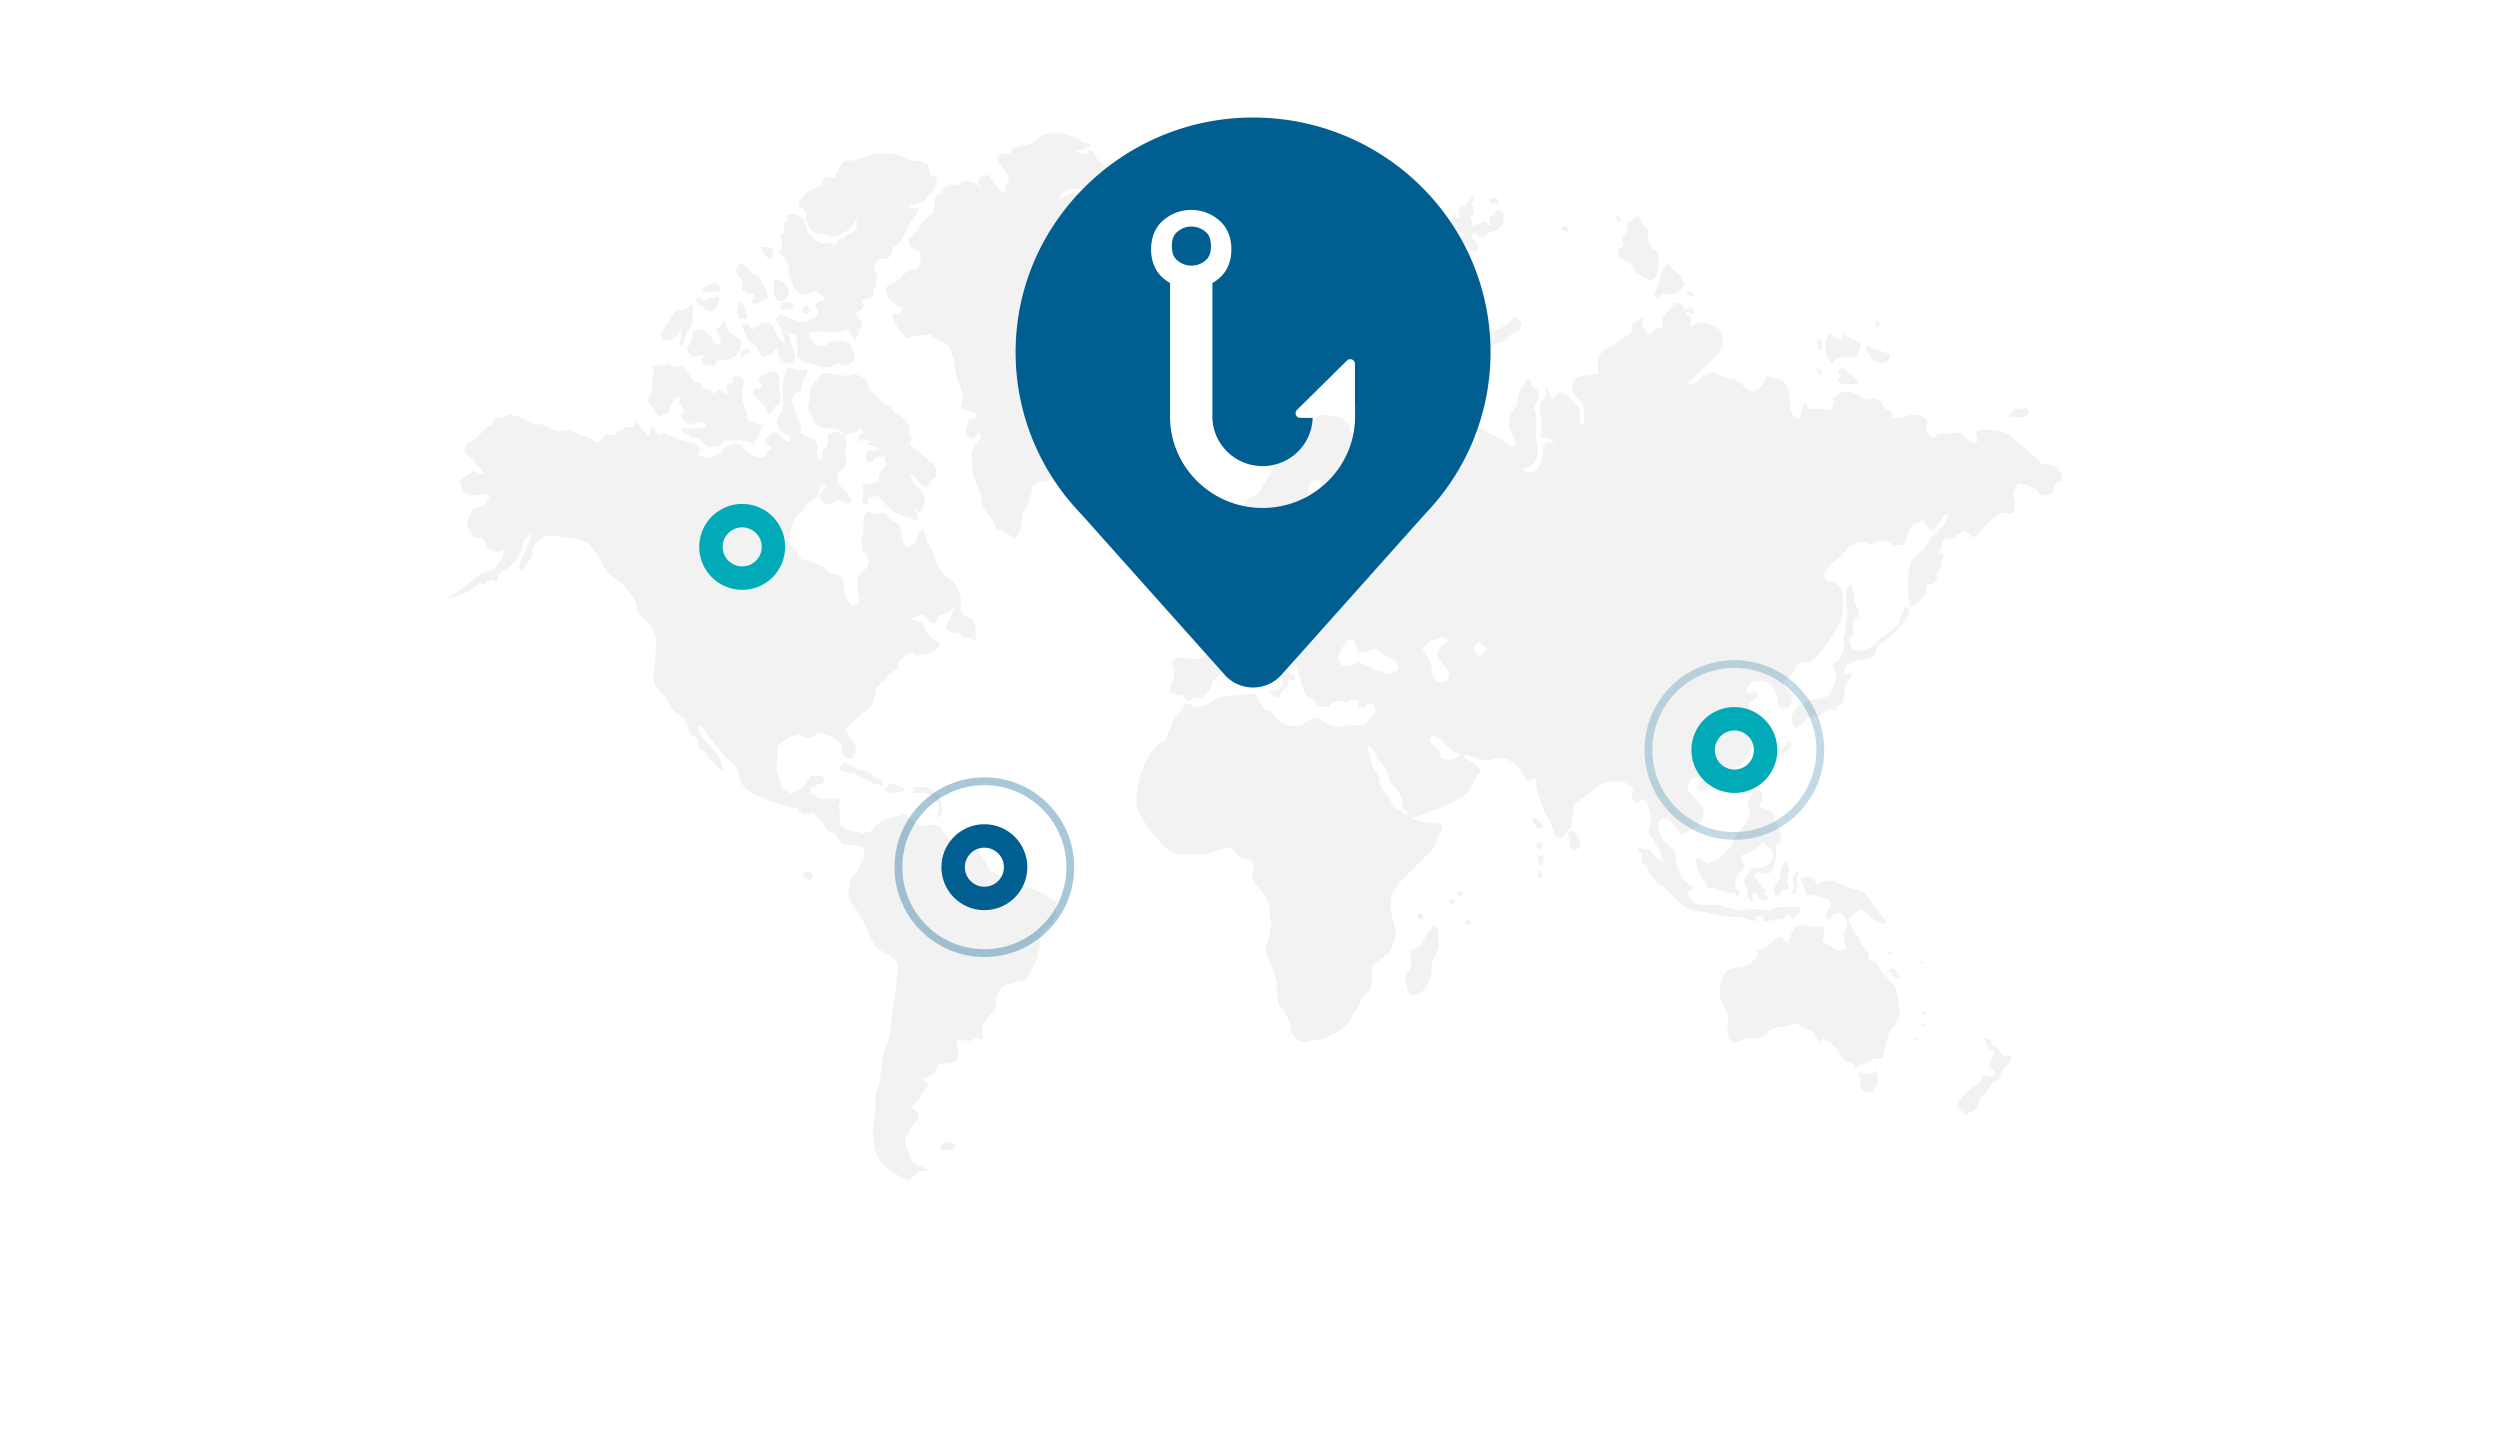 <svg xmlns="http://www.w3.org/2000/svg" width="320" height="183" viewBox="0 0 320 183">
    <g fill="none" fill-rule="evenodd">
        <path fill="#FFF" d="M0 0h320v183H0z"/>
        <path fill="#F2F2F2" d="M185.447 115.292l.18.362.634-.091-.18-.455-.634.184zm73.383-61.898c.362 0 .726-.27.726-.27l.183-.455-.276-.455s-.542.09-.994.09c-.456 0-.363-.18-.818.272-.453.456-.453.728-.453.728l.725.09h.907zm-14.968 24.233l-.544 1.27-.18.544-.09.362-.274.364s-.453.455-1.452 1.09c-.997.635-1.36 1.272-1.36 1.272s-1.633 1.087-2.54.633c-.905-.453-.726-1.544-.726-1.544l.637-.272-.182-1.179.09-.816.636-.454s.09-.634-.275-1.36c-.361-.727-.18-.82-.361-1.724-.181-.908-.273-1.091-.273-1.091l-.36.454-.366.454.093 1.724s.182.817.089 1.363c-.09.542-.271 2.358-.271 2.358l-.182.454.09 1.362-.451 1.27-.457.543-.633.365.361.815.184 1-.545 1.451-.634.818-1.453.363-.908.09s-.724.546-.996.546c-.273 0-.634.453-.816.726-.183.27-.363.815-.363.815s-.092.909.363 1.36c.454.455.454 0 .454 0l1.45-1.27.635-.18s.545.272.726 0c.182-.273 1.179-.816 1.179-.816l.818.18.09-.543.817-.455s.27-1.634.27-1.997c0-.362.09-.27.726-1.268.635-1.001-.361-.274-.725-.364-.363-.09.27-1.361.27-1.361s.273.272.545-.093c.273-.362.819-.27 2.085-.544 1.272-.272.909-1.089 1.182-1.45.273-.363 1.36-1.09 1.813-1.546.453-.454.546-.454 1.451-1.452.908-.997.908-1.723.908-1.723l-.182-.363-.363-.181zm-2.084 46.648c.27.09.816 1 .816 1l.724-.183-.997-1.181s-.816.274-.543.364zm.27-2.632l-.453.271.636.185-.183-.456zm-138.877-10.165s-.363.273-.363.545.544.545.544.545l.272.091.364-.273v-.544l-.364-.273-.453-.09zm17.417-7.26s0-1.634-.453-2.269c-.454-.635-.817-.818-.817-.818l-.545-.362h-1.904l.09.272-.27.456h1.904s.543.271.816.542c.272.273.635.545.726 1.09.09.544-.273 1.633-.273 1.633l.726-.544zm-7.166-2.904l.816.272s.363-.09.635-.18c.272-.092.997-.092.997-.092l-.089-.273-.273-.18-.363-.273-1.542-.364s.272.091-.09.545c-.363.454-.091.545-.091.545zm-2.176-2.359c-.636-.363-.908-.363-.908-.363l-.454-.09-.725-.364-.636-.364-.545-.18-.454.544-.18.454.454.09.997.273s1 .09 1.36.452c.364.362.907.454.907.454l.727.454 1.179.183.092-.455-.454-.274s-.364-.18-.636-.27c-.271-.092-.09-.182-.724-.544zm9.704 47.283s-.18 0-.453.363c-.272.362 0 .546 0 .546l.544.09.908-.09.453-.636-.725-.363-.727.09zM109.16 55.39l.635-.09v-.273l.362-.274.363.547-.635.544v.906l.363-.635c.544.182 1.723.545 1.723.545h-.908l.091.273s.183 0 .454.09c.272.092.635.092.816.363l.183.274h-.454l-.453.088s-.726-.27-.818.183c-.09.455 0 1.18 0 1.18h.818l.18-.272.363-.362h.726s.182-.182.273.18c.09.362.453.635 0 1.088-.455.457-.726.999-.726.999l-.092.728s.545.18-.634.362c-1.179.18-1.362.18-1.362.543 0 .363.092 1.18.092 1.18l-.272.727.906.363-.091-.818s.637-.362 1-.362c.361 0 .815.453.815.453s.998 1.362 1.906 1.816c.907.453 1.36.453 1.632.545.274.09.998.362.998.362v-.816l-.218-.437-.145-.29.726.544.634-1.45s-.272-1.363-.816-1.725c-.544-.362-.996-1.27-.996-1.543v-.27l.633.542s.363.636.816.909l.456.27.453-.455s.27-.45.725-.813c.454-.365 0-1.636-.454-1.907-.454-.273-1.36-1.18-1.36-1.18l-.546-.454-.906-.727.183-.362.09-.546s-.635-.362-.364-.543c.274-.182 0-1.088 0-1.088l-.907-1-.544-.18s-.363-.274-.544-.547c-.181-.272-.726-.725-.726-.725s-.362-.181-.635-.361l-.272-.182-.454-.637-.453-.363c-.543-.362-.543-.816-.543-.816L110.7 48.4l-1.09-.453s-.089-.09-.452 0c-.364.09-1 .184-1 .184l-.814-.184-.365.09s-.269-.27-.542-.27h-1.089s-.818.907-1.089 1.18c-.272.27-.544.544-.544.998 0 .453-.18 1.905-.272 2.178-.092.272.272.634.272.634l.18.636s0 .183.545.817c.545.636 1.088.636 1.088.636s1.362-.093 1.816.18c.453.274.725.907.725.907l.544-.452.545-.091zm8.979 24.14c-.103-.137-.088-.038-.031.135.07-.013.095-.049.031-.134zm6.804 1.635c0-.102-.007-.076-.019.009.013.055.02.06.02-.009zm-20.63 19.596l-.053.007h.001l.052-.007zm0 0c.17-.024.13-.019 0 0zm26.436 12.622c-.454-.088-.727-.543-1.452-.816a18.995 18.995 0 0 0-1.362-.453l-1.36-.727s0-.545-.542-1.18c-.547-.636-.636-1.181-1-1.27-.361-.091-1.179-.453-1.179-.453l-1.723-.546-1.27-1.182-.544-.996-.817-.183-1.542.093-.636-.273-1.631-1.18-.363.181-.544.182s-1.452-.09-.908 0c.545.092-.544.27-.544.27l-.545.275-.816.635s-.42.504-.6.74c-.06-.094-.851.169-.851.169s-.545-.182-.907-.182c-.363 0-1.27-.272-1.27-.272l-.635-.545s-.183.273-.183-.545c0-.819.183-.274-.089-1.453-.273-1.179.818-1.542-.908-1.45-1.723.09-1.904-.184-1.904-.184l-.816-.633-.183-.546.635-.09c-.632.09 1.18-.635 1.18-.635l-.09-.818h-1.542s-.545.907-.455.635c.092-.271-.814 1.362-.723 1.09.09-.273-1.272.544-1.272.544l-1.088-.455s-.998-2.539-.907-2.902c.09-.365.09-1.362.09-1.362l.09-1.362 1.271-.998s1.36-.726 1.816-.362c.452.362 1.267.18 1.267.18s1-.635 1.27-.544c.273.09.908.364.908.364l.72.179c-.704-.17 1.004.82 1.004 1.091s-.09 1.18.362 1.452c.454.272.907.272.907.272s.636-1.453.455-1.724a548.584 548.584 0 0 1-1.362-2.088s1.724-1.544 1.905-1.815c.182-.272.908-.272 1.451-1.18.545-.908.636-2.36.636-2.36s2.177-1.723 1.27-1.36c-.907.361 1.633-1.09 1.633-1.09l-.182-.726s1.542-1.27 1.904-1.27c.363 0 .454.454.454.454s.545-.092 1.179-.184c.635-.09 1.815-.905 1.906-1.267.091-.363.363.088-.817-.728-1.18-.817-1.09-1.361-1.09-1.361s-.208-.49-.302-.774c-.226.039-.967-.225-.967-.225l-.451-.272s1.087-.544 1.358-.544c.272 0 .545.363.545.363s.364.636.635.725c.272.09.635-.09.635-.09l.091-.454s.182-.362.454-.452c.272-.092.543-.092.907-.364.363-.273.998-.636.998-.636s-1.271 2.36-1.18 2.633c.091.272.454.634.817.634.363 0 1.178.182 1.178.182l-.173.693c.03-.11.174-.485.718-.33a7.72 7.72 0 0 1 1.18.454s.045-.597.071-.808c-.045-.225-.163-1.28-.163-1.28l-.272-.636-.816-.362-.545-.272-.18-.636.09-1.18s-.362-1.45-.544-1.724l-.363-.546s-.998-.724-1.451-1.18c-.454-.454-.907-1.542-.907-1.542l-.363-1.18s-1.362-2.268-.906-1.632c.453.635-.365-1.271-.365-1.271s-.907.816-.817 1.089c.092.27-.18.636-.452.907-.271.272-.634.272-.634.272s-.545 0-.727-1.089c-.181-1.087-.453-1.724-.453-1.724l-1.089-.817-.816-.727-.908.092-1.269-.182-.363.455s-.183 1.632-.091 1.088c.091-.544 0 .908 0 .908l-.272 1.453.18 1.088s1.452 1.088.364 2.27l-1.088 1.18v1.361c0 .455.635 1.723.091 1.905-.545.183-.818.454-1.27-.271-.454-.725-.454-1.634-.546-2.27-.09-.636-.724-1.18-.724-1.18l-1.089-.182s-.816-.997-1.815-1.27c-.998-.273-2.085-.635-2.085-.635l-.635-1.453c.635 1.453-.727-.725-.727-.725s.545-2.542.817-2.905c.272-.362 1.18-1.179 1.18-1.179l.362-.726s.998-.454 1.27-.817c.272-.364.545-1.542.545-1.542l.815-.185s-.453.547-.634 1c-.18.454-.908.271-.18.998.725.727.996.727.996.727l.726-.453.545-.274 1.269.636.453-.454s-.272-.635-.814-1.18c-.546-.545-1-1.088-1-1.088l-.091-1.09s.273-.272.726-.635c.454-.364.454-1.453.454-1.453l-.182-.996.273-.545s-.18-1-.363-1.182c-.182-.18-.546-.633-1.09-.633-.542 0-.996.363-.996.363v.997l-.181.543-.364.365-.181.454v.817l-.363-.09-.364-.727.183-.726-.183-.546s.092-.27-.362-.543c-.453-.274-.817-.274-.817-.274l-.906-.543.092-.908-.818-1.814s-.272-.91-.363-1.272c-.09-.364.453-1.089.453-1.089l.728-.271s.09-1.272.453-1.725c.361-.455.361-.999.361-.999l-1.179.091-.543-.183-.817-.09-.182.273-.362 1.18s-.09.908-.09 1.362c0 .453.18 1.905 0 2.358-.182.454-.454.909-.454.909l-.272.725.272 1 .453.453.907.454.09.635-.453.09-.453-.454c-.363-.362-.727-.634-.727-.634l-.725-.181-.181.363-.636.544-.18.272.997.907-.634.545-.091.455s-.726.18-.999.18c-.27 0-.997-.271-1.36-.635l-.997-.998-.727-.183s-.635.274-.908.365c-.27.088-.633.363-.724.633-.09.274-1.088.729-1.633.819-.544.09-1.452-.365-1.452-.365l.363-.816-.634-.636-.725-.18-.817-.09-1.997-.817s.182-.273-.452-.182c-.636.09-.907.272-.907.272s0-.453-.272-.726c-.272-.274-.636-.454-.636 0s-.272.817-.272.817-.091-.091-.362-.454c-.273-.363-.818-1-.818-1l-.453-.633s-.09.18-.09.453v.272l-.364.181H80.04l-.272.273-.272.09-.272.093-.454.544-.363.09-.453-.09s-.362-.182-.544.09c-.181.273-.636.726-.636.726l-.452.181-1.09-.816-.907-.091s-1.36-.817-1.995-.634c-.634.18-1.088.089-1.088.089l-.545-.272-1.27-.546s0-.088-.362-.088c-.363 0 .18-.092-.363 0-.544.088-1.179-.365-1.179-.365l-.273-.271h-.272c-.271 0-.271-.273-.634-.363l-.363-.091-.908-.18-.544.36s-.816 0-1.088.092c-.273.092-.455 1.09-.726 1.09-.272 0-.816.545-.816.545l-1.09 1.088-.998.543-.27.453s-.183.728.09.91l.272.182.454.361.452.546.454.633.364.274.272.455-.091.272-.545-.272-.634-.271-.272.179s-.454.272-.726.454l-.273.183-.544.543.181.455.183.543.18.273.363.27.453.183h1.362l.272-.091s-.092-.18.27 0c.365.182.727-.092.454.544-.27.637-.362.727-1.087 1.091-.726.362-.816-.273-1.27.907-.454 1.178-.454 1.27-.181 1.814.272.544.363 1 .906 1.18.545.183.545-.09.908.183.362.272.362.725.453.997.091.274.999.635 1.27.635.272 0 .635-.09.908-.18.272-.093 0 .363-.092.818-.09.452-.816 1.269-1.27 1.63-.453.365-1.361.275-1.904.819-.544.544-1.09.907-1.632 1.36-.546.455-2.541 1.634-2.541 1.634s2.63-.635 3.357-1.269c.725-.636 1.088-.91 1.088-.91l.27.274s0 .092.546-.274l.544-.36.273.09s.635.453.635 0v-.454s.543-.817.906-.91c.364-.087 1.362-1.088 1.725-1.63.363-.548.543-.91.543-1.273 0-.362.09-.909.544-1.27.455-.363.727-.635.727-.635l-.544 1.453s-.636 1.725-.907 2.267a4.9 4.9 0 0 0-.363.908s.363.364.634 0c.272-.362.545-.726.816-1.09.273-.36.455-.453.364-.815-.091-.364-.183-.456.09-.818.273-.362 1.18-1.452 1.905-1.452.725 0 2.086.273 2.54.273.453 0 1.996.182 2.63.817.635.636 1.088 1.087 1.45 1.904.364.82.728 1.361 1.362 1.998.635.636 1.27.909 1.27.909s.907.907 1.088 1.268c.183.364.545.364.817 1.273.273.907.09.997.273 1.27.18.272.271.272 1.36 1.451 1.088 1.179 1.088 2.27 1.088 2.27s-.18 2.721-.271 3.448c-.091.726-.181 1.453 0 1.997.18.544.454.726.907 1.27.452.545.544.635.907 1.271.362.636.725 1.089 1.36 1.543l.636.453s.18.455.453 1c.273.543 0 .635.453 1.088.454.454.908.272.908.727 0 .452-.092.814.181 1.089.273.272.362.09.726.453.363.364.363.726.363.726l.635.454s.363.455.635.817c.272.362.544.273.544 0s-.363-1.452-.726-1.815c-.362-.363-.362-.544-.636-.818-.27-.27-.725-.817-.725-.817s-.997-.907-.997-1.36c0-.456.362-.635.362-.635l.454.545s.544.997 1.36 1.905c.817.907 1.27 1.543 1.724 1.996.454.454.725.365.999.91.271.54.271.905.271 1.177 0 .274.272.908.906 1.544.636.635 2.814 1.543 4.355 1.996 1.542.453 2.267.453 2.267.453l.273.455.453.363s.183.09.544 0c.364-.09.636-.09.636-.09s0-.183.362.18l1 1s.271.363.362.727c.09.362.907.453 1.268.815.365.364.274.634.636.906.362.274-.636.274.817.365 1.45.09 1.994.272 1.994.272s.364.27.183 1.088c-.183.818-.726 1.814-1.18 2.36-.454.545-.543.454-.635 1.362-.09.909-.272.816-.181 1.453.092.636.726 1.361 1.36 2.357.636 1 .907 1.908 1.542 3.178.636 1.27 1 1.361 2.269 2.087 1.27.728 1.178 1.452 1.178 1.452s-.453 4.72-.634 5.173c-.181.453-.181 3.631-.817 4.72-.635 1.09-.726 3.631-.816 3.993-.09.362 0 .998-.364 1.724-.362.729-.27 1.635-.27 2.178 0 .546-.183 1.906-.183 1.906s-.272.998-.09 1.906c.181.908 0 .818.181 1.633.182.818.545 1.544.907 1.908.364.364 1.09 1.087 1.815 1.453.725.361 1.36.816 1.723.635.362-.183 1.18-1 1.18-1l1.36-.18s-1.542-.544-2.086-1.092c-.545-.543-.363-.815-.634-1.358-.273-.546-.365-1.181-.365-1.181v-.634l.273-.184.363-.815.363-.544.725-.818-.091-.635-.726-.727.182-.545.544-.453.273-.091s.18-.907.454-1.089c.273-.182.634-.816.634-.816s-.545-.272-.634-.546c-.092-.273.543-.454.815-.544.273-.091.636-.272.727-.725.09-.455.544-.817.544-.817s1.906.09 2.177-.545c.272-.636.09-1.362 0-1.816-.091-.453.09-.726.09-.726l1.633.182.816-.454.727.272s.09-.453 0-.725c-.091-.273 0-1.09 0-1.09s.634-.906.996-1.362c.363-.454.817-.454.726-1.268-.09-.818.273-1.907.908-2.361.635-.455 2.72-.727 2.72-.727s.546-.453.636-.906c.09-.454.635-.998.635-.998s.453-1.363.635-2.089c.182-.725.182-2.087.182-2.087s1.813-1.542 1.904-2.09c.091-.542.091-1.995.091-1.995s-.725-.272-1.18-.724c-.454-.455-2.81-1.18-3.264-1.272zM96.73 49.674l-.273.088-.09.727s.725.636 1.271 1.27c.544.637.907 1.365.907 1.365l.633-1.091.636-.363s.182-1.181 0-1.633c-.181-.454-.09-1.272-.09-1.545 0-.271 0-.453-.363-.725-.363-.272-.816-.272-.816-.272l-1.27.726-.183.544s.727.635.364.91c-.364.27-.726 0-.726 0zm-12.7 3.175l.183.455.543-.18.817-.184.181-.636.181-.634.454-.545.273-.182.361-.18v.362l-.09.545.364.454.272.452-.183.364s-.27 0-.18.273l.09.272s.273.544.545.635c.272.09.724.183.724.183s.364-.183.726-.183c.363 0 .183-.182.726.09l.545.273s-.454.364-.998.364H87.66s-.996.09.183.635.272.452.272.452l1.36.182.272.272.908.816h1.179s-.091.183.363-.27c.453-.454.272-.636.905-.546.637.092.637 0 1 0s1.178 0 1.813.182c.636.181.454.546.636.181.18-.363.18-.363.454-.817.272-.452.272-.543.453-.997a2.77 2.77 0 0 0 .154-.51 5.118 5.118 0 0 1-.518-.124c-1.269-.365-1.36-.636-1.36-.636l-.273-.998s-.453-1.453-.453-1.726v-1.088l.272-.907s-.18-.636-.453-.727c-.272-.09-.726-.09-.726-.09l-.543.453s.543.454.271.454c-.271 0-.816.18-.816.18l.09 1.453s-.453-.363-.725-.634l-.272-.275-.816.727s.09-.362-.453-.543c-.545-.184-.998-.184-.998-.184l-.092-.634s-.18-.273-.454-.18c-.271.09-.543-.273-.543-.273l-.999-1.362s-.363-.454-.633-.454c-.273 0-.908.09-.908.09l-.908-.452s.092.27-.454.27c-.543 0-1.268.092-1.268.092v.545s.09.453 0 .728c-.091.269-.091 1.36-.091 1.36s-.091.725-.273.997c-.18.273-.272.908-.272.908l.545.636.543.816zm13.608 1.362s-.002.08-.028.217c.508.083.028-.217.028-.217zm-12.7-10.62l.454-.088.543.088s.816-.634.998-1.089c.183-.452.272-.452.272-.452v1.271c0 .542-.454.907-.454.907h.635s.272-1.271.545-1.726c.272-.452.453-.634.634-.906.183-.272.092-.999.092-.999v-1.725s-.726.817-1.36.817h-.635l-.635.728-.273.544-.454.635s-.182.362-.634.998c-.453.635-.182.273-.182.273l.454.724zm9.706 1.816l.362.272s.545-.272.817-.453c.272-.182 0-.544 0-.544H95.1l-.454.725zm-3.084-3.177l.363.454.272.727.09.635-.816.091s-.272-.998-.816-1.453c-.545-.454-1.27-.544-1.27-.544l-.726.272-.092.999-.18.452-.363.637v.544l.543.546h.455l.634-.09h.454l-.363.633.272.454s0 .18.454.18.998.183 1.089-.09c.09-.27.272-.544.272-.544s.635-.09.906-.09c.273 0 .545-.093.818-.093.271 0 .997-.814.997-.814l.362-.816v-.73l-1.088-.814-.544-.274-.183-.452-.452-1.09-.362.728-.726.542zm-.635-4.81s.635-.27.998-.09c.363.18.363-.545.363-.545l-.726-.544s-.272 0-.725.182c-.455.18-.998.634-.998.634.543.452 1.088.363 1.088.363zm-.635 2.178s.545.364.907.183c.363-.183.635-.547.635-.547s-.091.092.09-.27c.182-.364.091-.997.091-.997s-.816 0-1.27.271c-.453.272-.726.272-.726.272s0-.272-.453-.363c-.453-.091-.635.271-.635.271l.545.547.816.633zm5.17.364c-.182-.817-.725-1.452-.997-1.544 0 0-.091.908-.091 1.363 0 .454.272.997.272.997h.997l-.182-.816zm-.454-4.085l.092.273-.183.635v.272l.817.547.455-.095.362.185.091.362-.453.362.27.454h.455l1.361-.725-.182-.996-.453-.638-.182-.636-.364-.543-.814-.364-.546-.727-.454-.271-.543-.362-.363.633-.182.545.454.727.362.362zm8.71 3.632l-.546-.544-.363.453-.18.363.363.454.633-.273.092-.453zm-2.178-.183l-.09-.546-.999-.18-.453.272-.091.637 1.18.18.453-.363zm-1.451-.816c.725-.18.815-.906.815-.906s.092-.365 0-.637c-.09-.272-.453-.636-.453-.636l-.725-.542h-.636v1.542c0 .453-.09.545.182.816.27.271.091.544.817.363zm-1.996-5.626l.544.361s.273-.36.273-.454v-.905L98 31.61h-.724l.452.728.364.545zm1.633-.727l.906 1.27.454.91-.182.27.092.817.544.999v.453l.907.728s.362.09.635.09c.271 0 .726-.274.726-.274l.724-.09.908.637.09.451-.725.092-.454.545.454.996-.273.366s-.543.361-.907.544c-.362.18-.453.18-.995.18-.547 0-.637-.09-.637-.09s-1.179-.454-1.632-.634c-.454-.182-.635-.092-.635-.092l-.454.544s.544.819.726 1.181c.181.362.544 1.813.544 1.813l-.635-.36s-.364-.274-.453-.546c-.09-.273-.364-.635-.364-.907s-.363-.545-.363-.545l-.634-.272h-.544s-.363.363-.726.545c-.364.18-.364.452-.364.452l-.544-.452s-.09-.273-.362-.364c-.273-.09-.545.364-.545.364s.363.998.635 1.543c.272.542 1.271 1.09 1.271 1.09s.363.906.544 1.18c.182.27 1.179-.184 1.179-.184l.543-.725.363.18s0 .274.092.637c.09.362.181.271.454.634.272.364.543.274.907.364.362.09.453 0 .725-.636.272-.635-.544-1.815-.544-2.088 0-.27-.273-1.179-.273-1.179s.273 0 .727.182c.452.18.452 1.087.452 1.544 0 .452-.09.724-.09 1.087s.816.91 1.089 1c.271.09.726.18 1.18.27.453.09.634.273 1.088.273.454 0 .907.091.907.091l.906-.544s.636.18.908.27c.272.092.817-.36 1.089-.45.271-.093.271-.638.271-.638s.092-.272-.181-.725c-.273-.454 0 0-.182-.454-.18-.454-.091-.272-.361-.544-.273-.273-.364-.183-.636-.273-.272-.092-.363-.092-.635-.092-.273 0-.635.092-.997.182-.364.09-.454.273-.817.455-.363.183-.726.092-.998 0-.273-.09-.999-.817-.999-1.271 0-.455.183-.455.183-.455s.816-.09 1.179-.09c.363 0 .906.09 1.179.09s.454.092.454.092l1.088-.182s.363-.182.635-.182.364.272.364.272.361.274.543.909c.181.635 0 0 .454-.272.453-.272.091-.909.091-.909s.271.092.544-.362c.272-.454-.182-.816-.364-1.09-.18-.273-.544-.727-.544-.727s.364-.089.908-.542c.543-.454-.182-1.091-.182-1.091s.997-.18 1.451-.362c.454-.18.092-.636.092-.636l.453-.997v-.363l.18-.726-.18-.274-.182-.362v-.816l.453-.637.545-.18.363.09c.363.09.363-.09.363-.09l.454-.634.09-.637s.635-.454.997-.908c.364-.454.727-1.36 1-1.905.27-.546.996-1.27 1.086-1.543.092-.272.363-.816.363-.816h-.271c-.273 0-.907.09-.907.09l-.27-.364s1.63-.453 1.902-.545c.272-.09.545-.634 1.089-1.178.545-.546.545-.635.635-.91.091-.271 0-.543 0-.815 0-.273-.18-.364-.18-.364l-.546-.09-.272-.907-.18-.545-.908-.454-.999.09s-.271 0-.724-.362c-.454-.363-.636-.274-.908-.363-.272-.091-.907-.182-.907-.182l-.997-.091h-1.18l-.725.273-.726.272-.816.182-.364.181h-.635l-.725.09-.546.636-.452.817-.092.544-.724.091-.453-.09c-.454-.092-.274.18-.274.18l-.543 1-.545.182-.634.363c-.636.361-.545.272-.545.272l-.544.544-.453.726.09.635h.453l.091.454.363.363-.091.635.545 1.362s.634.453.907.543c.272.094.454 0 .454 0l.815.183.364.18s.906 0 1.18-.18c.271-.183.452-.273.724-.364.273-.089.999-.907.999-.907l.18-.364.354-.708-.081.982.09.635-.543.362-.817.364-.182.273s-.362.272-.636.272c-.27 0-.27.27-.27.27l-.363.366-.635-.093h-.998s-.272-.09-.635-.272c-.363-.182-.454-.362-.727-.635-.272-.27-.634-.725-.634-.725s-.077-.35-.156-.691a24.701 24.701 0 0 0-.115-.49c-.092-.363-1.181-.998-1.181-.998l-1.088.181.091.727-.453.362-.091 1.27-.454.364.363 1.089-.181.725-.272.092zm42.27 22.597l-1.088-.45-.273-.637s-.181-.454.092-.363c.272.09.634.454.634.454l.545.18.453.09s.091-.724.091-1.27c0-.544-.273-1.36-.273-1.36l-.18-.455s.908-.09.908-.362c0-.273-.183-.635-.183-.635l-1.087-1.181s.815.363 1.27 0c.45-.364.45-.908.45-.908l.093-.907.726-.453s-.545-.547-.454-.818l.09-.272 1.089.272v-1.088l-.635-.18s-.272-.091-.454-.728l-.18-.634.544-.637s.725-2.087.362-2.45c-.362-.364-.726-.453-.726-.453l-.18-.818.634-.907v-.908c0-.273.091-.545.091-.545l.273-.634s-.182-.727-.273-.363c-.091.363-.545-.816-.545-.816v-1.18l.182-.365.544-.362s.363-.546.092-1c-.273-.453.453-.453.453-.453l.543-.634-.362-.818s1.18-.18 1.18-.635c0-.454.09-.998.09-.998s.906-.907 1.18-1.451c.271-.547-.908-1.272-.908-1.272s-.545-.453-.998-.271c-.452.18-.272-.092-.907.724l-.635.819-.816.09-.455-.817-.27.18-.09.455s-.456.273-.547.545c-.055.168-.176.269-.262.384.133-.712.353-1.919.353-2.11 0-.27-.09-.635-.453-.817-.363-.18-.816-.361-.816-.09 0 .272-.454.637-.545.908-.09.273.183.363-.363.545-.543.18 0-1.09 0-1.09h-2.176s-.635-.18-1.089.092c-.453.272-1.087.544-1.087.544s0-.272.27-.635c.273-.364 1.088-.635 1.451-.635h1.543l.998.091s.636-.546.998-.636c.363-.09.998-.544 1.178-.908.183-.363.455-.544-.09-1.09-.545-.544-.635-.453-1.18-.907-.543-.453-.906-1.27-.906-1.27s-.453-.454-.544-.182c-.09.273-.363.454-.363.454l-1.088-.18s.02-.142-.15-.208c.639-.17 1.238-.338 1.238-.338l.635-.272s0-.362-.362-.453c-.364-.093-.273.27-.817-.183-.544-.454-.817-.544-.817-.544l-1.179-.362-1.09-.183-1.088.183s-.453-.183-.906.18c-.454.364-.998.635-.998.635s-.09.274-.362.365l-.273.089s-.544.183-.816.183c-.272 0-.908.272-.908.272s-.18-.182-.362.09l-.181.272s.543.182-.454.363l-.998.182-.362.18-.092.454.182.273s.09.091.363.454l.272.364.272.453s.091.091.272.363l.182.272v.362l-.182.364-.272.363s.091.182.091.455v.271l-.272.183-.726-.454s-.182-.363-.363-.635c-.18-.273-.545-.728-.545-.728l-.09-.272-.363-.09H125.668l-.183.272s-.27.09-.27.364v.271s-.091-.113-.126-.126c-.035-.01-.01.082.216.489l.454.816-.727-.906-.452-.363h-.454l-.454-.091h-.273l-.906.544s-.544-.18-.907 0a3.817 3.817 0 0 1-.816.274l-.182.363-.09.272-.454.272-.363.362-.09.364s.181.272.09.543l-.09.273-.092.364v.363l-.272.181-.271.272-.546.546c-.272.27-.18.09-.634.725-.455.636-.545.907-1.087 1.36-.546.454-.365.454-.274.818.09.363.09.543.362.726.273.183.636.271.636.271s.363 0 .363.546c0 .544.18 1.09-.092 1.36-.271.272 0 .365-.725.547-.724.18-1.27.542-1.27.542s-.362.729-1.088 1c-.726.27-1.27.816-1.27.816s.09.275.272.908c.182.634 0 .092.454.726.453.635 1.542.816 1.45 1.088-.09.273-.544.727-.544.727s-.634-.363-.634 0c0 .362.091.908.091.908s.09.091.272.363c.18.272.543.816.907 1.18.363.363.544.545.816.453.274-.09.725-.272 1.088-.272.364 0 1-.09 1-.09s.18-.091.542 0c.364.09.273.362.817.544.545.18 1.632.726 1.815 1.452.18.727.453 1.087.545 2.178.09 1.09.362 1.27.453 1.724.09.453.724 1.452.544 2.268-.182.818-.363 1.09-.092 1.27.272.184.545.273.545.273s1.088 0 1.27.456l.182.453-1.18.182s0 .636-.182.997c-.181.364-.181 1 .182 1.18.363.183.544.454.816.183.272-.273.545-.818.725-.363.183.452-.543 1.27-.543 1.27s-.545.545-.545 1.18c0 .636 0 1.814.183 2.543.18.724 0 .27.452 1.358.453 1.09.636 1.815.636 1.815s0 .999.454 1.543c.453.545.815.999 1.18 1.725l.362.728s.27-.184.725.089c.453.271.817.635 1.18.816.362.182.452.362.635-.181.18-.544.453-.273.544-1.36.091-1.09.181-1.726.181-1.726s.543-.363.635-.816c.09-.453.363-1.271.454-1.634.091-.363 0-.724.453-.999.453-.272.907-.362.907-.362l.727-.09 1.632-1.635c.361-.362.997-2.087.997-2.087s2.722-.272 3.175-.725c.453-.455 1.814-1.815 1.814-1.815l.273-.547zm40.73 1.634c0 .273.454.454.454.454l.362-.362-.092-.453-.635-.182s-.09.271-.09.543zm-11.52-20.691l.995-.273-.543-.364h-.725l.274.637zm2.63-3.72l.634-.546-.364-.363-1.177.454-.363.18.543.184.727.09zm17.96-5.811v-.543l-.27-.273h-.274l-.544.09-.091.273.182.272.996.181zm-3.28 2.538c.073.172.043.101 0 0zm-.076-.177l.075.177c-.018-.042-.041-.1-.075-.177zm-7.619 1.816l.634.089s.363.092.454.363c.089.273.363.727.363.727l.816.455.454.27.997.184v-.454l-.634-.909.544-.09.271.09.274.09.454.093h.271l.725-.093h.543v.273l.456.271.636-.09.088.274.092.271.271.09.454-.09.18-.271.183-.364-.183-.27-.36-.457-.274-.18-.18-.272.09-.273.09-.273.274.09.36.274.454.182h.274l.362-.273.363-.364.362-.089.453-.09.274-.183.271-.273.274-.181.09-.273.09-.725v-.454l-.09-.363-.272-.181h-.453l-.364.453-.361.363s-.365.182-.274.455l.09.27v.364h-.273l-.18-.364-.544-.09-.272.182-.634.363s-.182.363-.274 0l-.09-.363-.273-.635.184-.273.271-.181.091-.544-.273-.455-.09-.273.363-.725-.183-.362-.543.27v.364l-.181.362-.184.273-.541.182-.455.454.182.544v.454h-.272l-.274-.272-.089-.272h-.363l.18.272c-.18.725-.18.363-.18.725v.364l.09.364.636.454.272.09.361.09.274.364-.456.27-.543-.18-.545-.364-.36.183-.274.273-.27.089s0 .183-.275 0l-.27-.181s0-.364-.09-.816l-.09-.454v-.546l-.185-.362-.273.182c-.452.362-.088.272-.452.362-.363.092.09.092-.363.092h-.454l-.996.18-.637.092-.362.363-.363.453.182.364.454.182zm20.136-.999l-.725-.454-.361.363.543.453.543-.362zm6.623-1.27l-.544-.546-.362.364.453.543.453-.362zm32.656 12.978l-.273.816.907-.363-.634-.453zm-6.893 6.715l-.819-.817.274.907.545-.09zm-.364-2.813l.272-.272-.18-1.179h-.457s.092.088.092.634c0 .545.273.817.273.817zm-16.055-4.992l-.454-.636-.816.363.906.546.364-.273zm0-2.086l-.454-.545h-.635l.453.636.636-.091zm-9.164-6.99s.092.636-.18.725c-.27.091-.544.366-.544.366l.09.544s.09.452.634.724c.545.273.274.092.274.092l.546.365.36.452s.273.454.545.816c.27.364 0 0 .365.182.362.182.45.363.45.363l.91.362s.36 0 .723-.453c.365-.454.274-1.18.365-1.542.09-.364 0-1.18 0-1.451 0-.274-.183-.274-.183-.274l-.545-.271s-.542-.635-.633-1.362c-.092-.727.182-.907.182-.907s-.455-.546-.819-.818c-.36-.272-.545-1.271-.545-1.271l-.45.454-.457.362h-.543v.455l-.092.818-.27.364-.363.634.18.27zm3.993 6.898l.362.363.637-.543h1.63s.275 0 .544-.273a1.54 1.54 0 0 0 .364-.546l.273-.272v-.363l-.363-.543s.454.182-.182-.364c-.636-.545-1.18-1.09-1.18-1.09l-.452-.361-.273.544s-.181.089-.361.452c-.183.364-.364.727-.364 1 0 .272 0 .362-.181.815-.184.454-.454 1.18-.454 1.18zm23.858 11.254l.452.09.998.09s.09-.09.542-.09c.457 0 0-.636 0-.636l-.724-.635-.361-.273-.364-.271-.182-.363-.453.181-.273.453.365.548-.365.543.365.363zm4.715-2.631c.364.27.453.09.816.09.364 0 .454-.364.725-.636.273-.27-.271-.635-.271-.635l-.726-.272s-.725-.272-.997-.272c-.273 0-.907-.545-.907-.545l-.091.635s.273.454.455.727c.18.271.633.634.996.908zm-6.35-.546l.272.456.273.18.545-.636 1.543-.182.633.182.454-.27.182-.455.27-.636.092-.272-.18-.272-.636-.453-.272-.092-.727-.272-.271-.272s0-.365-.271.182l-.272.542-.635-.452-.728-.455-.361.545-.272.727s0 .816.09 1.088l.272.817zm-42.544-3.63c-.998.181-1.36.271-1.36.271l-1.542.637s.183-.363-.18.272 0 1.27-.636 1.36c-.633.092-.996.183-.996.183l-.092.545v1.088s-.182.272-.364.634c-.18.363-.363 1-.363 1s.091.271-.089.634c-.183.363-.183 0-.454.455l-.544.907s-.273.816-.273 1.18c0 .363.181.727.455.999.271.273.362.544.454.817l.091.272s.634.362.997.362h.907c.271 0 .363-.27.363-.27s.181-.183-.092-.453l-.27-.275-.457-.725-.269-.999.363-.817s-.094.09.18-.453c.271-.545.361-1.09.361-1.09l.184-.273.181-.271.364-.546.089-.816.09-.272.454-.09s.18 0 .363-.273c.181-.274.453-.634.453-.634s.547-.636.817-.818l.274-.181s.36-.635.725-.635c.361 0 .635-.093.635-.093l1.087-.996 1.089-.545.18-.364.183-.634-.997-.819s0 .273-.455.637c-.453.363-.362.272-.817.546-.452.27-.09.362-1.089.542zm-30.567-6.807l.816.907v.364l.272.362.362.363s.181 0 .181.364v.996l.273.365s.091-.09.091.273 0 .363.363.907l.364.544.995.819.366-1.363.543-.727s.18.09.18-.272c0-.361-.09-.726-.09-.726l.183-.544.27-.452v-.273l.272-.364v-.272l.545.544.18.365.184.634-.092.362s0 .18-.183.455l-.179.271.634.092s.272-.092.364.18c.09.273-.182-.18.09.273l.272.454.273-.363s-.273.181 0-.273c.27-.455.636-.817.636-.817s.36 0 .18-.272l-.364-.544-.363-.18.092-.545-.636-.364v-.364l-.18-.362-.274-.181v-.363s0-.363-.362-.545l-.362-.182-.091-.452-.273-.182-.27-.274-.183-.36-.453-.547-.633-.544v-.272l-.457-.545-.272.183-.363.725-.453-.091-.544-.09h-.636l-.634-.09-.364.18s.093.09 0 .362c-.09.272.273.272.273.545 0 .274-.091 1.09-.091 1.09s.636-.272.091.272l-.543.544zm4.534-3.359l.273.366.361.27.546.183-.092.453c0 .455.453.635.453.635s.091-.09.545 0c.454.09.998.09.998.09l.547.181.36-.09.545-.543.543-.726.182-.363v-.456l.273-.634s-.543-.18-.907-.18c-.362 0-1.362-.547-1.362-.547l-.363-.272-.362-.271-.362.363-.362.09-.364-.363-.454-.181-.453.09-.453.183-.092.452.092.273-.092.272s-.18 0-.09.362c.09.363-.182 0 .09.363zm-19.32 31.403c.272 0 .363-.182.725-.454.362-.273.453-.906.453-.906s-.272-.545-.453-.998c-.181-.453-.09-.545-.09-.545l-.636-.546-.544.184-.453.09-.453.18h-1.362l-.544-.18s-.272-.183-.545-.183c-.27 0-.362.093-.362.093l-.18.362-.364.634v.454l.273.09.453.272-.09.275-.272.088-.184.363.273.183.273.27V64.195h1.088c.453 0 .544.182.544.182l.726.362.544-.544c.545-.545 0 0 .363-.365.362-.362.544-.362.816-.362zm4.898 3.176l.181.636s.272-.908.363-1.27c.09-.365-.271-.455-.271-.455l-.636.363s.181.092.363.726zm-1.813 9.623v.814s0 .182.452.365c.453.18 1.452-.546 1.452-.546s.544-1.45.635-1.724c.09-.271.09-.454.362-.545.272-.092.636-.092.636-.092s.362 0 .362.274c0 .272-.272.817-.272.817l-.362.453.091.546-.091.452-.273.908-.181.545s.726-.091.997-.091c.272 0 1.18-.18 1.18-.18l.726-.183.543-.363c.274-.18.546-1.088.546-1.088s.089-.453-.272-.816a2.758 2.758 0 0 1-.546-.817s-.09-.545-.363-.728c-.27-.182-.815-1.18-.815-1.18l-.362-.09s.27-.454.27-.818c0-.363.182-.817-.09-.998-.272-.181-.636-.362-.636-.362l.364-.544.272-.817h-.453l-.273.452-1.18.453-.18.363h-.817s-.09.274-.09.548c0 .269.272.724.272.724s.09.545 0 .819c-.09.27-.545.724-.545.724s-.544.09-.816.544c-.273.453-.907.636-.727 1.09.184.454.184.816.184 1.09zm5.169-7.444s.272-.546.272-1.09-.272-.635-.272-.635l-.362.728-.454.45.182.366.634.18zm90.621 64.255l.542.09-.454-.453-.088.363zm.906-1.725l.726.092-.545-.635-.18.543zm.181-1.542l.545.09-.363-.545-.182.455zm0-6.805l-.363.18.455.272-.092-.452zm10.16 11.978c-.091-.271-.272-.635-.272-.635l-.997-.635-.184-.636-.815-.272s.364.908.725 1.362c.361.454.726 0 .453.907-.27.91-.635 1.271-.635 1.271s.182.181.365.454c.178.272.452-.09.452.364 0 .452-.274.633-.274.633l-.996-.181s-.09-.181-.361.273c-.273.453.451.18-.726.998-1.18.817-1.452 1.182-1.725 1.452-.273.272-.816 1.18-.816 1.18s.183.182.543.545c.365.363.546.635.546.635l.635-.272s.908-.363 1.18-1.181c.273-.814.452-1.088.452-1.088l.362-.09.819-1.363c.27-.454.905-.454.905-.454l.365-1.087s.272-.454.633-.727c.364-.272.637-1.18.637-1.18l-.728-.182s-.452.183-.542-.09zm-16.056 1.816s-.09.543-.635.635c-.544.091-1.45-.181-1.45-.181l-.182.453s.27.271.362.728c.09.452-.452.543.09.996.545.455.724.455 1 .364.27-.09.453.09.725-.544.271-.637.363-.909.271-1.183-.09-.271-.181-1.268-.181-1.268zm-10.069-24.685l.364-.364-.636-.182-.09.273-.271.544.18 1.273-.18.36v.273l.361.091.364-.999-.185-.272v-.544l.093-.453zm-2.63 2.541c.361 0 .09.724.361 0l.272-.727h.455l.543-.181-.273-.636v-1.179l.185-.274v-.364l-.093-.361-.362-.726s-.455.817-.544 1.087c-.09.274-.09 1-.09 1l-.364.546-.544.997.09.363s0 .455.364.455zm13.606 9.983c-.362-.364-.634-1.364-1.18-1.544-.542-.18-.818-.546-.818-.546l.185-.542-1.09-1.18-.09-.636-.545-.636-.453-.817-.364-.635v-.637s.092-.09.455-.36c.362-.273.816-.636.816-.636s.362-.09.724.181c.362.272.818.815.818.815s1.27.82 1.632.73l.364-.093s-1.543-2.086-1.815-2.45c-.272-.361-.999-1.452-1.361-1.541-.362-.093-.542-.274-.816-.274-.272 0-1.36-.362-1.903-.635-.545-.272-.729-.454-1.27-.454-.546 0 .089-.181-.546 0-.634.182-1.27.635-1.36.272-.09-.362-.724-.816-.724-.816l-1.27.18s.272.818.541 1.363c.272.544.364.908.364.908l.455-.092s1.27.273 1.542.361c.272.093.997.183.997.638 0 .454-.453 1.18-.453 1.18s-.364.816 0 .907c.361.091.634-.637 1.089-.727.454-.09.815-.09 1.178.543.364.637.364 1.001.182 1.363-.182.365-.364.636-.273 1.362.09.727.546 1.361-.18 1.452-.729.092-.907-.09-1.725-.635-.815-.544-.997-.273-.815-1.089.18-.816.272-1.181 0-1.27-.272-.09-.545-.09-.909 0-.361.089-.996-.182-1.632-.274-.634-.09-.906.092-1.18.546-.27.453-.363.634-.545 1.18-.18.542-.451.726-.543.453-.09-.272-.363-.635-.727-.635-.36 0-.542.182-.815.453-.27.271-.09.271-.907.818-.816.545-1.09.362-1.09.634 0 .275.182.637-.36 1-.545.362-.728.906-1.817.997-1.086.09-1.995.364-2.266 1.18-.274.816-.725 1.814-.274 2.905.454 1.088.909 1.813.909 2.631 0 .816-.182 1.18 0 1.997.18.817.545.908.906.908.364 0 .818-.274 1.272-.453.45-.183.997.09 1.812-.183.818-.272 1.18-.726 1.544-.998.36-.272 1.086-.363 1.45-.363.363 0 1.088-.273 1.088-.273s.184-.453 1.088.091c.907.545 1.632.545 1.906 1.09.271.544.636 1.089.636 1.089s.182-.364.454-.364.905.364.905.364l.818.726.453.907s.635.818.999.91c.36.09.816.27.816.27s-.092.365.18.365c.274 0 .546-.365.546-.365h.543s.997-.635 1.27-.726c.272-.091.997.272 1.18-.271.18-.545.453-2.996 1.087-3.54.635-.546.908-1.634.998-2.088.089-.453-.452-3.176-.725-3.539-.273-.364-.997-1.09-1.36-1.452zm-15.875-12.98c.274.092 1.36.274 1.452 0 .092-.27.363-.816.363-.816s.544-1.271.363-1.996c-.182-.726.091-.726.091-.726l.544-.274-.09-.45.18-.547-.273-.271-.09-.363-.27-.638-.366-.636.092-.452-.363-.545-.725-.364-.999-.362.455-.635v-1.178s-.998-.546-1.179 0c-.183.543-.634 1.088-.634 1.088s0 .363.088.725c.091.362.274.908.274.908l-.455.908s-.543.909-1.178 1.635c-.634.726-.634 1.177-.634 1.177s-.09.455-.636.909c-.545.454-1 1.27-1.725 1.452-.723.18-.998.363-.998.363s-.452-.546-.815-.636c-.362-.088-.635.09-.635.09s.09.456.18.818c.093.362.364 1.09.636 1.543.272.455.727.726.727.998 0 .275.182.364.452.364.273 0 .363-.272.818 0 .45.27.996.364 1.36.453.363.09.725 0 .725 0l.545.544.361-.633s-.725-.183-.725-.545c0-.364 0-1.452.544-1.816.544-.363.636-.908.636-.908s-.455-.725-.362-1.18c.09-.453.817-.363.817-.363s.542-.362.907-.636c.36-.271.816-.634.816-.634s.271-.274.453 0c.18.272.906.545.906.908 0 .362.545.453 0 1.27-.542.817-1.724.997-1.995.908-.272-.091-.636.18-.636.18l-.906 1.18v.545l.272.638.183.724v.454l.362.543h.362l-.182-.635.092-.544.543.182v.362l.546.454.634.181.271-.455-.271-.36-.363-.182s.363-.454.09-.635c-.27-.181-.18-.272-.453-.545-.273-.272-.273-.635-.544-.726-.272-.091-.272-.454-.272-.454s.362-.454.634-.364zm3.812-16.79l-.91 1.182v.362l.547-.182s.27-.271.543-.637c.274-.362-.18-.725-.18-.725zm-4.446 1.998l-.364.727c-.272.544-.634.363-.272.908.363.542.728.725.819.269.09-.452.633-.542.543-.997-.092-.454.182-.726.182-.726l-.908-.181zm-27.667 15.519h.454v-.908h-.543l.089.908zm0-1.997l.545.454.09-.635.181-.727-.816.091v.817zm.545-2.36l-.634-.273-.091.819.544.18.181-.725zm-.272-1.903l.452-.275-.452-.634-.818-.636s-.271.361 0 .728c.273.362.365.635.365.635l.453.182zm3.99.09l-.454.454s.272.906.272 1.36c0 .455.364.908.636.817.271-.091.816-.454.726-.908-.09-.455-.545-1.09-.545-1.09l-.635-.633zm-13.607 11.887l.547.364.272-.455-.545-.271-.274.362zm-.996-3.72l.361.454.363-.545-.542-.273-.182.364zm-4.264 2.993l-.454-.543s-.545.364-.27.726c.27.364.724-.183.724-.183zm1.813 1.635l-.543-.544s-.816.998-1.09 1.452c-.27.453-.454 1.179-.905 1.36-.454.182-.908.273-.999.545-.091.275.182 1.45 0 1.997-.18.545-.815 1.18-.635 1.724.181.546.09.909.272 1.27.182.365.454.637.908.544.454-.089 1.09-.452 1.358-.905.275-.455.73-1.272.73-1.815 0-.546.09-1.453.452-2.178.362-.726.636-1.453.543-1.907-.09-.453-.09-1.543-.09-1.543zm11.703-19.06c.213 0 .102 0-.084-.048-.032.03-.02.049.084.049zm29.105-5.311c.034-.039.063-.078.102-.133.412-.575.245-.364-.102.133zm-35.001-11.114l-.364.544s-.815-.363-.906-.817c-.092-.454.182-.636.182-.636l.453-.362 1.177.726-.542.545zm-3.81 13.613c-.363.092-.726.181-1.27 0-.543-.182-.273-.544-.727-1.18-.452-.635-.725-.544-.905-.817-.183-.273-.183-.726-.183-.726l.636-.271s.272.18.543.362c.273.183.273.273 1.363 1.27 1.087.999.723.364.905.454.182.09.543.364.543.364s-.543.453-.904.544zm-3.9-13.886c-.184-.362.27-.544.544-.908.271-.362.544-.362.816-.453.27-.09 1.178-.363 1.178-.363l.728.363s-.183.363-.636.637c-.453.27-.363.18-.543.452a1.723 1.723 0 0 0-.274.907c0 .274.454.816 1 1.543l.544.726s-.183.999-.545 1.089c-.364.09-.364 0-.909 0-.543 0 0 0-.273-.273-.27-.27-.362-.27-.362-.27s-.09-.546-.18-.82c-.09-.27 0-.452 0-.452l-.182-.635-.362-.726s-.363-.454-.544-.817zm-2.269 20.874s-.635-.363-.906-.454c-.272-.092-.726-.635-1.181-1.45-.45-.817-.725-.91-1.087-1.545-.365-.635-.09-.726-.183-.997-.09-.274-.361-.91-.632-1.179-.276-.273-.363-.817-.453-1.27-.094-.456-.456-1.181-.456-1.181l.182-.546.274.181c.269.183.542.727.542.727l.272.818s.545.18 1.18 1.361c.635 1.177.36 1.269.36 1.269s.364.545.999 1.27c.636.727.546 1.091.636 1.816.091.726.634.908.634.908l.09.726-.271-.454zm-4.173-18.514c-.635-.454-1.088-.544-1.088-.544l-.907-.365-.363.365-1.54.182-.635-.909s.27-.635.36-.906c.091-.274.634-1.27.999-1.453.363-.182.636-.273.816.09.183.363.09.636.274.908.18.272-.091.363.45.455.546.09.999-.092.999-.092l.819-.273s0-.272.632.273c.638.544 2.18 1.36 2.18 1.36l.271.637s0 .543-.454.634c-.453.092-.635.545-1.36.092-.727-.454-.819 0-1.453-.454zm87.082-26.047c-.452-.182-1.45-.182-1.45-.182s-1.632-1.635-1.908-1.815c-.271-.182-1.357-1.089-1.631-1.36-.272-.275-.998-.727-1.27-.818-.271-.09-.997-.363-1.544-.363h-1.813l-.27.363s.363 1.09 0 1.27c-.362.181-.907-.18-.907-.18l-.908-1s-.274-.09-.543-.09c-.273 0-1.363.09-1.363.09l-1.18.091-.452.544s-.997-.452-.997-.996c0-.546.18-1.091 0-1.362-.182-.273-.818-.634-.818-.634h-1.36s-.634.27-1.45.361l-.818.092s.273-.728-.09-.908l-.727-.365-.544-.907-.816-.454-1.088.273-1.087-.727s-.91-.362-.999-.362c-.092 0-.998.09-.998.09l-1.27.726s.361.09.18.635c-.18.546-.271.909-.271.909l-.635-.091-1.181-.092-1.176.092s0-.453-.272-.636l-.273-.182s-.363 1.999-.725 1.999c-.364 0-.817-.637-.909-.908-.09-.273-.182-1-.182-1.816 0-.816-.725-2.361-1.45-2.361s-1.359-.544-1.542-.271c-.18.271-.273.997-.634 1.27-.365.271-.908 1.09-1.906.183-.999-.91-1.633-1.182-1.633-1.182l-.907-.091-.908-.362-.725-.364-.724.182-.364.09-.454.365c-.452.363-.726.816-1.27.816h-.543s2.722-2.811 3.355-3.267c.635-.454 1.091-1.361 1.091-1.724 0-.364.089-1.453-.275-1.815-.36-.364-.726-.634-1.27-.817-.542-.18-1.18-.363-1.54-.18-.364.18-1.09.543-1.09.543s.272-.907.091-1.18c-.18-.27-.544-.453-.544-.453l-.181-.546s.09-.091-.182-.455c-.272-.362-.908-.543-.908-.543s-.816.818-1.27 1.36c-.453.546-.635 1-.542 1.273.089.272.089.634.089.634s-.543.092-.818.092c-.27 0-.453.544-.453.544l-.633.182s-.363-.364-.453-.636c-.093-.272-.272-.635-.272-.635v-.908s-.362.364-.637.455c-.27.09-.727.544-.727.544s.092.182.092.454-.27.634-.27.634l-.818.545s-1 .727-1.54.999c-.547.272-1.363.726-1.636 1.451-.272.728-.09 2.178-.09 2.178s-2.63.182-2.993.727l-.362.544s.09.727.181 1.18c.093.454.817.908.997 1.182.182.27.364.906.364.906v1.907l-.454.088-.18-1.087s.18-.817-.093-1.18c-.272-.364-.725-.727-.725-.727s-.545-.726-.997-.998l-.453-.272-.727.454-.452.544-.546-1.27-.363-.093s.183.727 0 1.091c-.182.363-.634.725-.634.998s-.092.636.091 1.543c.181.91 0 2.088 0 2.36 0 .273.27.362.543.362.274 0 .363-.089.725.182.363.272.636.636.636.636s-.908-.454-1.27-.183c-.363.274-.363.818-.363.818s0 1.088-.27 1.634c-.275.543-.545 1.27-1.181 1.27-.634 0-1.361-.454-1.361-.454s.818-.183 1.089-.273c.272-.09.908-.996.999-1.45.089-.455.179-.727 0-1.271-.183-.545-.274-2.905-.183-3.358.092-.454 0-.454-.181-1.091-.182-.633.817-1.723.543-2.268-.27-.546-.998-.998-.998-.998s.182-.635-.09-.726c-.27-.092-.635.18-.635.18l-.274.728s-.361.182-.451.545c-.091.362-.271.725-.271 1.36 0 .636-.454 1.09-.727 1.361-.272.274-.272.546-.272.819 0 .27-.18 1.087.09 1.543.273.452.455.996.455.996s.181.635.181.909c0 .272-.726.09-.726.09s-.727-.545-1.18-.907a3.335 3.335 0 0 0-1.27-.636c-.364-.09-1.18-.725-1.18-.725l-.905-.544-.273.18s0 .545.273.637c.271.089.544.27.451.634-.089.362 0 1.088 0 1.088s-.724-.726-.905-.454c-.18.273-.816.273-.816.273l-.725-.273-.274.454-.545.727-.543-.818s-1.45.453-1.723.91c-.273.452-1.36.452-1.45.996-.093.546-.728.91-.728.91l-.453-.91.635-.725s-.544-.816-.816-.816h-.636s-.182.363-.182.725.274 1.725.182 2.087c-.09.366-.725.366-.725.366l-.636.179s-.543 1-.635 1.45c-.09.455-.181.818-.181.818l-1.178-.09-.725-.361s-.544 0-.365.27c.184.272.184.545.184.545l-.276.363s-.633 0-.722-.636c-.091-.634.271-1.089-.091-1.633a90.53 90.53 0 0 1-1-1.543s2.721 1.271 3.174 1.18c.456-.091 1.634-.908 1.726-1.18.089-.272-.727-1.543-1-1.724-.27-.183-1.36-1.09-2.087-1.544-.722-.454-.722-.816-1.358-.816-.634 0-1.453-.271-1.453-.271s-.18-.727-.271-.998c-.09-.274-.908-.818-.908-.818s-1.45-.361-2.086-.361c-.634 0-.908.18-1.451.634-.544.453-.906.545-1.634.633-.723.092-1.54.818-1.721 1.09-.184.273-1.273.453-1.453 1-.183.544-.998 1.451-.998 1.451l.726.364.272.272s-.544 2.177-.998 2.542c-.455.363-.634 1.36-.907 1.54-.273.182-.273.636-.636.727-.36.091-.905.453-.905.453l-.907.999s-.818.635-.908 1.089c-.091.454-.182 3.175 0 3.812.181.634.363.997.817 1.09.453.09.453 0 1.088-.364.634-.363 1.088-.634 1.088-.634l.363.089.452 1s.184.816.273 1.452c.09.635.727 1.633 1.09 1.361.364-.272.364-.544.364-.544l.814-.636s.365-.455.365-.817c0-.364-.184-1 0-1.27.182-.273.182-.093.454-.455.271-.362.544-.272.633-.816.091-.544.091-.91-.362-1.18-.455-.272-.455-1.362-.455-1.362s.817-1.723 1.361-2.267c.543-.547 1.088-1.363 1.088-1.363v-.816l.636-.817s.635.092.909.362c.27.272-.366 1.451-.366 1.451s-.543.727-.725 1c-.18.273-.544.907-.544.907l-.18.909s.09.09.09.725 0 1.27.272 1.451c.271.183.634.456.634.456l.819.09.905-.546 1.18.183.543.273-.906.363-1.18.18s-.542 0-.816.183a4.25 4.25 0 0 0-.545.454s-.363 0-.09.454c.273.451.543 1.087.543 1.087l-.725.272-.544.545-.18 1.09-.636.816-.182.636s-.27.274-.633-.091c-.365-.363-.728-.271-.728-.271s-.724.636-1.27.816c-.543.182-.997-.091-.997-.091s-.909-.363-1.088-.999c-.182-.634-.09-1.542-.182-1.906-.09-.363-.182-.636-.454-.636-.273 0-.816.636-.816.636l-.635.818.363.998.092.543-.182.366s-.364.36-.637.36c-.27 0-1.178.184-1.178.184l-.272 1.088-.727.726-.815.454s-.271.272-.453.546c-.182.27-.09.634-.545.814-.454.182-1.088 0-1.088 0l-.543.364-1.18.636s.454.907.724 1.09c.273.18.273.09.636.362s.453.454.544 1c.091.542.182 1.45-.272 1.633-.452.18-1.45.18-1.45.18s-1.634-.272-1.997-.09c-.364.18-.635.634-.635.634s.27.817.27 1.089c0 .274.183.545-.087.998-.275.455-.455 1.635-.455 1.635s.998.363 1.451.363c.454 0 .454.362.454.362l.544.455.454-.364s1-.181 1.179-.181c.182 0 1.18-1.089 1.18-1.089l.18-.817s1-1.18 1.362-1.453c.361-.27.725-.815.725-.815l.182-1.09.906.637 1.452-.636.815-.092s1.18 1.363 1.724 1.815a3.794 3.794 0 0 0 1.088.637s.726.18.819.906c.09.726-.729 1.089-.729 1.089l-1.084.091.542.727.815.18.272-.816.728-.635s.182-.454.182-.726c0-.272.451-.09.451-.09h.365v-.546l-.816-.453s-.726-.545-.999-.726c-.272-.182-.272-.272-.636-.725-.362-.454-.904-.636-.904-.636v-.454l.451-.273s1.178 1.18 1.541 1.363c.365.18 1.09.453 1.09.453l.453.09.362 1.271.455 1.452.454 1.18.906.544.454.546s.545.362.815.362c.274 0 .726-.09.726-.09l.274-.365.543-.271.908-.092.545.273.45-.453 1.09.09-.09.726.907.362.272-.542.816-.093s.364.908.182 1.18c-.182.273-1.451 1.635-1.451 1.635s-2.36-.182-2.72.091c-.364.271-1.364 0-1.907-.273-.545-.272-1.18-.817-1.634-.817-.453 0-1.086.545-1.45.817-.364.273-1.993.36-2.45 0-.452-.362-.908-.544-1.088-.817-.183-.272-.726-.908-.726-.908l-.634-.09-.725-1.09c-.183-.271-.363-.906-.363-.906l-.364-.09s-2.811.27-3.083.27c-.273 0-1.815.363-1.815.363s-.998.818-1.542.908c-.544.092-.998.273-1.36 0-.364-.273-.998-.273-.998-.273s-.545 1.18-1.18 1.634c-.636.455-.454 1.09-.727 1.543-.27.454-.543 1.633-.996 1.724-.454.092-1.178 1-1.634 1.635-.453.636-1.088 2.086-1.36 3.174-.272 1.091-.362 2.997-.272 3.63.09.638 1.814 3.089 2.178 3.542.362.455 1.814 1.906 2.357 2.177.545.273 1.271.273 1.906.273h2.177s2.177-.635 2.72-.816c.546-.182.998.18.998.18l.817 1s.635.092 1.18.27c.544.183.634.456.634.818 0 .362-.272 1.543-.272 1.543s.182.545.725 1.09c.545.543 1.18 1.361 1.27 1.723.091.364.363 1.18.363 1.18l-.091.727.273.906s-.182 1.362-.273 1.634c-.087.273-.543 1.452-.452 2.09.09.632.634 1.813.816 2.268.181.453.453 1.178.543 1.723.09.545-.09 2.632.546 3.176.633.544.817 1.271 1.087 1.907.272.635.091 1.27.636 1.905.545.636 1.36.817 1.633.636.272-.183 1.27-.273 1.725-.273.45 0 2.177-.998 2.992-1.633s1.18-1.634 1.18-1.634.815-.998.997-1.723c.18-.729.998-1.181.998-1.181s.45-.997.45-1.27v-2.179s2.088-1.27 2.36-1.815c.274-.545.728-2.178.636-2.54-.09-.365-.908-2.995-.543-4.266.362-1.27 1.633-2.451 1.633-2.451l2.81-2.814c.545-.545 1.181-1.27 1.269-1.725.093-.45.727-1.542.818-1.903.09-.366-.454-.546-.454-.546s-.816-.181-1.179-.09c-.363.09-2.267-.546-2.267-.546s2.358-.907 2.903-1.09c.543-.18 3.354-1.45 3.627-1.723.272-.272.907-.726 1.09-1.18.18-.454.543-1.18.543-1.18l.635-.908s-.724-.996-1.177-1.18c-.455-.18-.998-.634-.998-.634l.27-.272s2.177.725 2.631.725c.454 0 .998-.272 1.452-.272h1.179l1.27.998s.908.998.998 1.453c.047.238.347.352.551.404.113-.099.81-.313.81-.313s.273 1.996.452 2.359c.183.363.545 1.632.817 2.088.274.453.909 1.634.998 2.089.09.453.09.724.455.996.361.274.542.274.814 0 .274-.272.726-.906.726-.906l.363-.365.182-1.544.184-1.36s1.448-1.09 1.811-1.361c.363-.272 1.36-.998 1.724-1.27.363-.273 1.361-.273 1.361-.273h1.27c.272 0 .725.455.725.455s.725.271.635.725c-.09.454-.183 1-.183 1l.727.543.637-.454.452.272s.634 1.089.634 1.997c0 .907-.361 1.998-.361 1.998s.545.635.724.997c.183.363.908 1.542.908 1.542l.272 1.09s.364.908.18.454c-.18-.454-1.088-.906-1.088-.906l-.814-1-1.544-.271.637 1.087-.093.817.634.365.184.815.545.636.633.998.726.181 1.906 1.908c.362.362 1.178.996 1.813 1.178.634.181 1.816.274 1.816.274l2.176.544s1.723.088 2.085.088c.365 0 1.362.365 1.362.365l.816.182-.18-.547 1.087-.27v.817s1.27-.09 1.543-.182c.27-.091.906-.091.906-.091l.272-.184.546-.543.454.727.54-.637.457-.18-.093-.725h-2.63s-.452.088-.725.271c-.27.183-.636.183-1.18.091-.543-.09-1.269-.182-1.722-.09-.455.09-1.364.182-1.364.182s-1.359-.366-1.63-.366c-.273 0-.908-.361-.908-.361s-2.176.091-2.45-.09c-.269-.182-.814.09-1.087-.453-.272-.547-.997-1-.543-1.18.452-.183.634-.453.634-.453s-.634-.547-.997-.818c-.363-.273-.727-1.182-1.088-1.998-.364-.818 0-1.362-.275-1.816-.272-.452-1.36-1.18-1.723-1.905-.361-.725-.544-1.271-.452-1.544.09-.27.27-.726.545-.726.27 0 .726-.27 1.27.457.542.726.904.907.996 1.36.09.453.817-.09 1.27-.364.454-.27 1.45-.907 1.633-1.453.18-.545.18-1.271-.182-1.814-.361-.544-1.631-1.541-1.722-2.087-.092-.545.543-1.452.816-1.452h.816c-.455 0 .272.453 0 .725-.271.274-.635.274-.362.636.27.363.543.546.815.454.274-.091.725-.183.637-.726-.091-.545-.182-.819-.182-.819s2.448-.998 2.902-1.177c.453-.183 1.633-.635 2.086-1.725.248-.597.928-1.622 1.348-2.227-.714.889.186-1.694.012-2.13a50.16 50.16 0 0 0-.726-1.632s-.634-.454-.272-.819c.363-.363 1.088-.726 1.088-.997s-.18-.454-.543-.454c-.362 0-.724.273-.907-.091-.18-.363.454-.907.634-1.18.183-.271 1.272.183.816 0-.452-.181.727-.364 1.182 0 .452.364.904.817.904.817s.365.544.365.908c0 .362.09.907.09.907s.271.725.543.725c.273 0 .455 0 .725-.09.273-.09.455-.545.455-.545l.184-1.088s-.817-.817-1-1.18c-.182-.363-.09-.635-.09-.635s1.27-.726 1.36-1.453c.091-.724.906-.999.906-.999s.547.275 1 .092c.454-.18 1.904-1.725 2.63-2.995.727-1.27 1.09-1.451 1.362-2.36.272-.907.272-2.812.272-1.905 0 .907.18-1.18-.092-1.906-.272-.725-.909-1-.909-1l-.905-.18s-.816-.635-.272-1.452c.543-.818 2.178-1.907 2.538-2.542.366-.634 1.725-1.088 1.725-1.088s.907 0 1.271.272c.361.27.997-.454 1.27-.454.27 0 .997.09.997.09l.907.546 1.271-.092s.271-.637.361-.907c.091-.273.273-1.18.819-1.634.542-.454 1.45-.635 1.45-.635l.543 1.088s.273.364.635.092c.364-.271.906-1.09 1.18-1.452.271-.364.727-.637.727-.637l-.545 1.544s-1.724 1.542-2.088 2.179c-.362.634-.09.634-.906 1.27-.818.637-1.27 1.271-1.27 1.271s-.364 1.723-.364 2.36c0 .636 0 1.544.092 2.268.09.726.18 1.09.18 1.09s.635-.09.998-.454c.364-.363 1.18-1.18 1.09-1.454-.09-.27.18-.997.18-.997s.455.274.817-.091c.362-.363.362-.545.362-1.089 0-.544.453-.817.453-.817s.092-.636.184-.998l.18-.726-.726-.274s.362-.27.546-.997l.18-.725 1.361-.182s1.18-1.18 1.633-.726c.452.453.818.816 1.18.545.363-.273 1.27-1.544 1.632-1.816.364-.272 1.36-1.18 1.814-1.18.453 0 1.27.091 1.27.091s.362-.636.272-1.27a11.043 11.043 0 0 0-.272-1.273s.362-1.179.818-1.27c.452-.089 2.085.636 2.085.636s.636.908 1.089.908c.453 0 1.27-.363 1.27-.636 0-.272.09-.817.543-1.089.453-.27.544-.544.544-.816 0-.27-.725-1.181-1.179-1.36zm-53.247 43.2c.316.238.211.159 0 0z"/>
        <g transform="translate(91 15)">
            <path fill="#005E91" d="M63.314 14.677c.295.247.686.704.686 1.823 0 1.12-.391 1.577-.686 1.823-.542.455-1.136.677-1.814.677-.677 0-1.27-.222-1.814-.677-.294-.246-.686-.704-.686-1.823 0-1.118.392-1.576.686-1.822.544-.456 1.137-.678 1.814-.678.678 0 1.272.222 1.814.677zm19.134 23.641v-1.523h-.014v-5.224c0-.529-.648-.794-1.026-.42l-6.397 6.32c-.378.375-.11 1.015.425 1.015h1.581c-.09 3.419-2.928 6.175-6.41 6.175-3.538 0-6.418-2.845-6.418-6.343v-17.09a5.86 5.86 0 0 0 .773-.532c.754-.614 1.654-1.769 1.654-3.787 0-2.017-.9-3.172-1.653-3.786-1.019-.83-2.19-1.25-3.485-1.25-1.294 0-2.466.42-3.486 1.25-.754.615-1.652 1.77-1.652 3.786 0 2.017.9 3.173 1.653 3.787.249.202.507.38.774.533v17.09c0 6.45 5.31 11.7 11.84 11.7s11.841-5.25 11.841-11.7zM68.201.068C85.53-.587 99.788 13.1 99.788 30.08c0 8.022-3.181 15.309-8.37 20.696l-18.4 20.609c-1.924 2.154-5.324 2.154-7.248 0l-18.4-20.608c-5.596-5.813-8.861-13.84-8.31-22.614C40.02 12.897 52.735.652 68.2.068z"/>
            <circle cx="4" cy="55" r="4" stroke="#00ABB7" stroke-width="3"/>
            <circle cx="131" cy="81" r="4" stroke="#00ABB7" stroke-width="3"/>
            <circle cx="131" cy="81" r="11" stroke="#005E91" opacity=".238"/>
            <circle cx="35" cy="96" r="4" stroke="#005E91" stroke-width="3"/>
            <circle cx="35" cy="96" r="11" stroke="#005E91" opacity=".341"/>
        </g>
    </g>
</svg>
